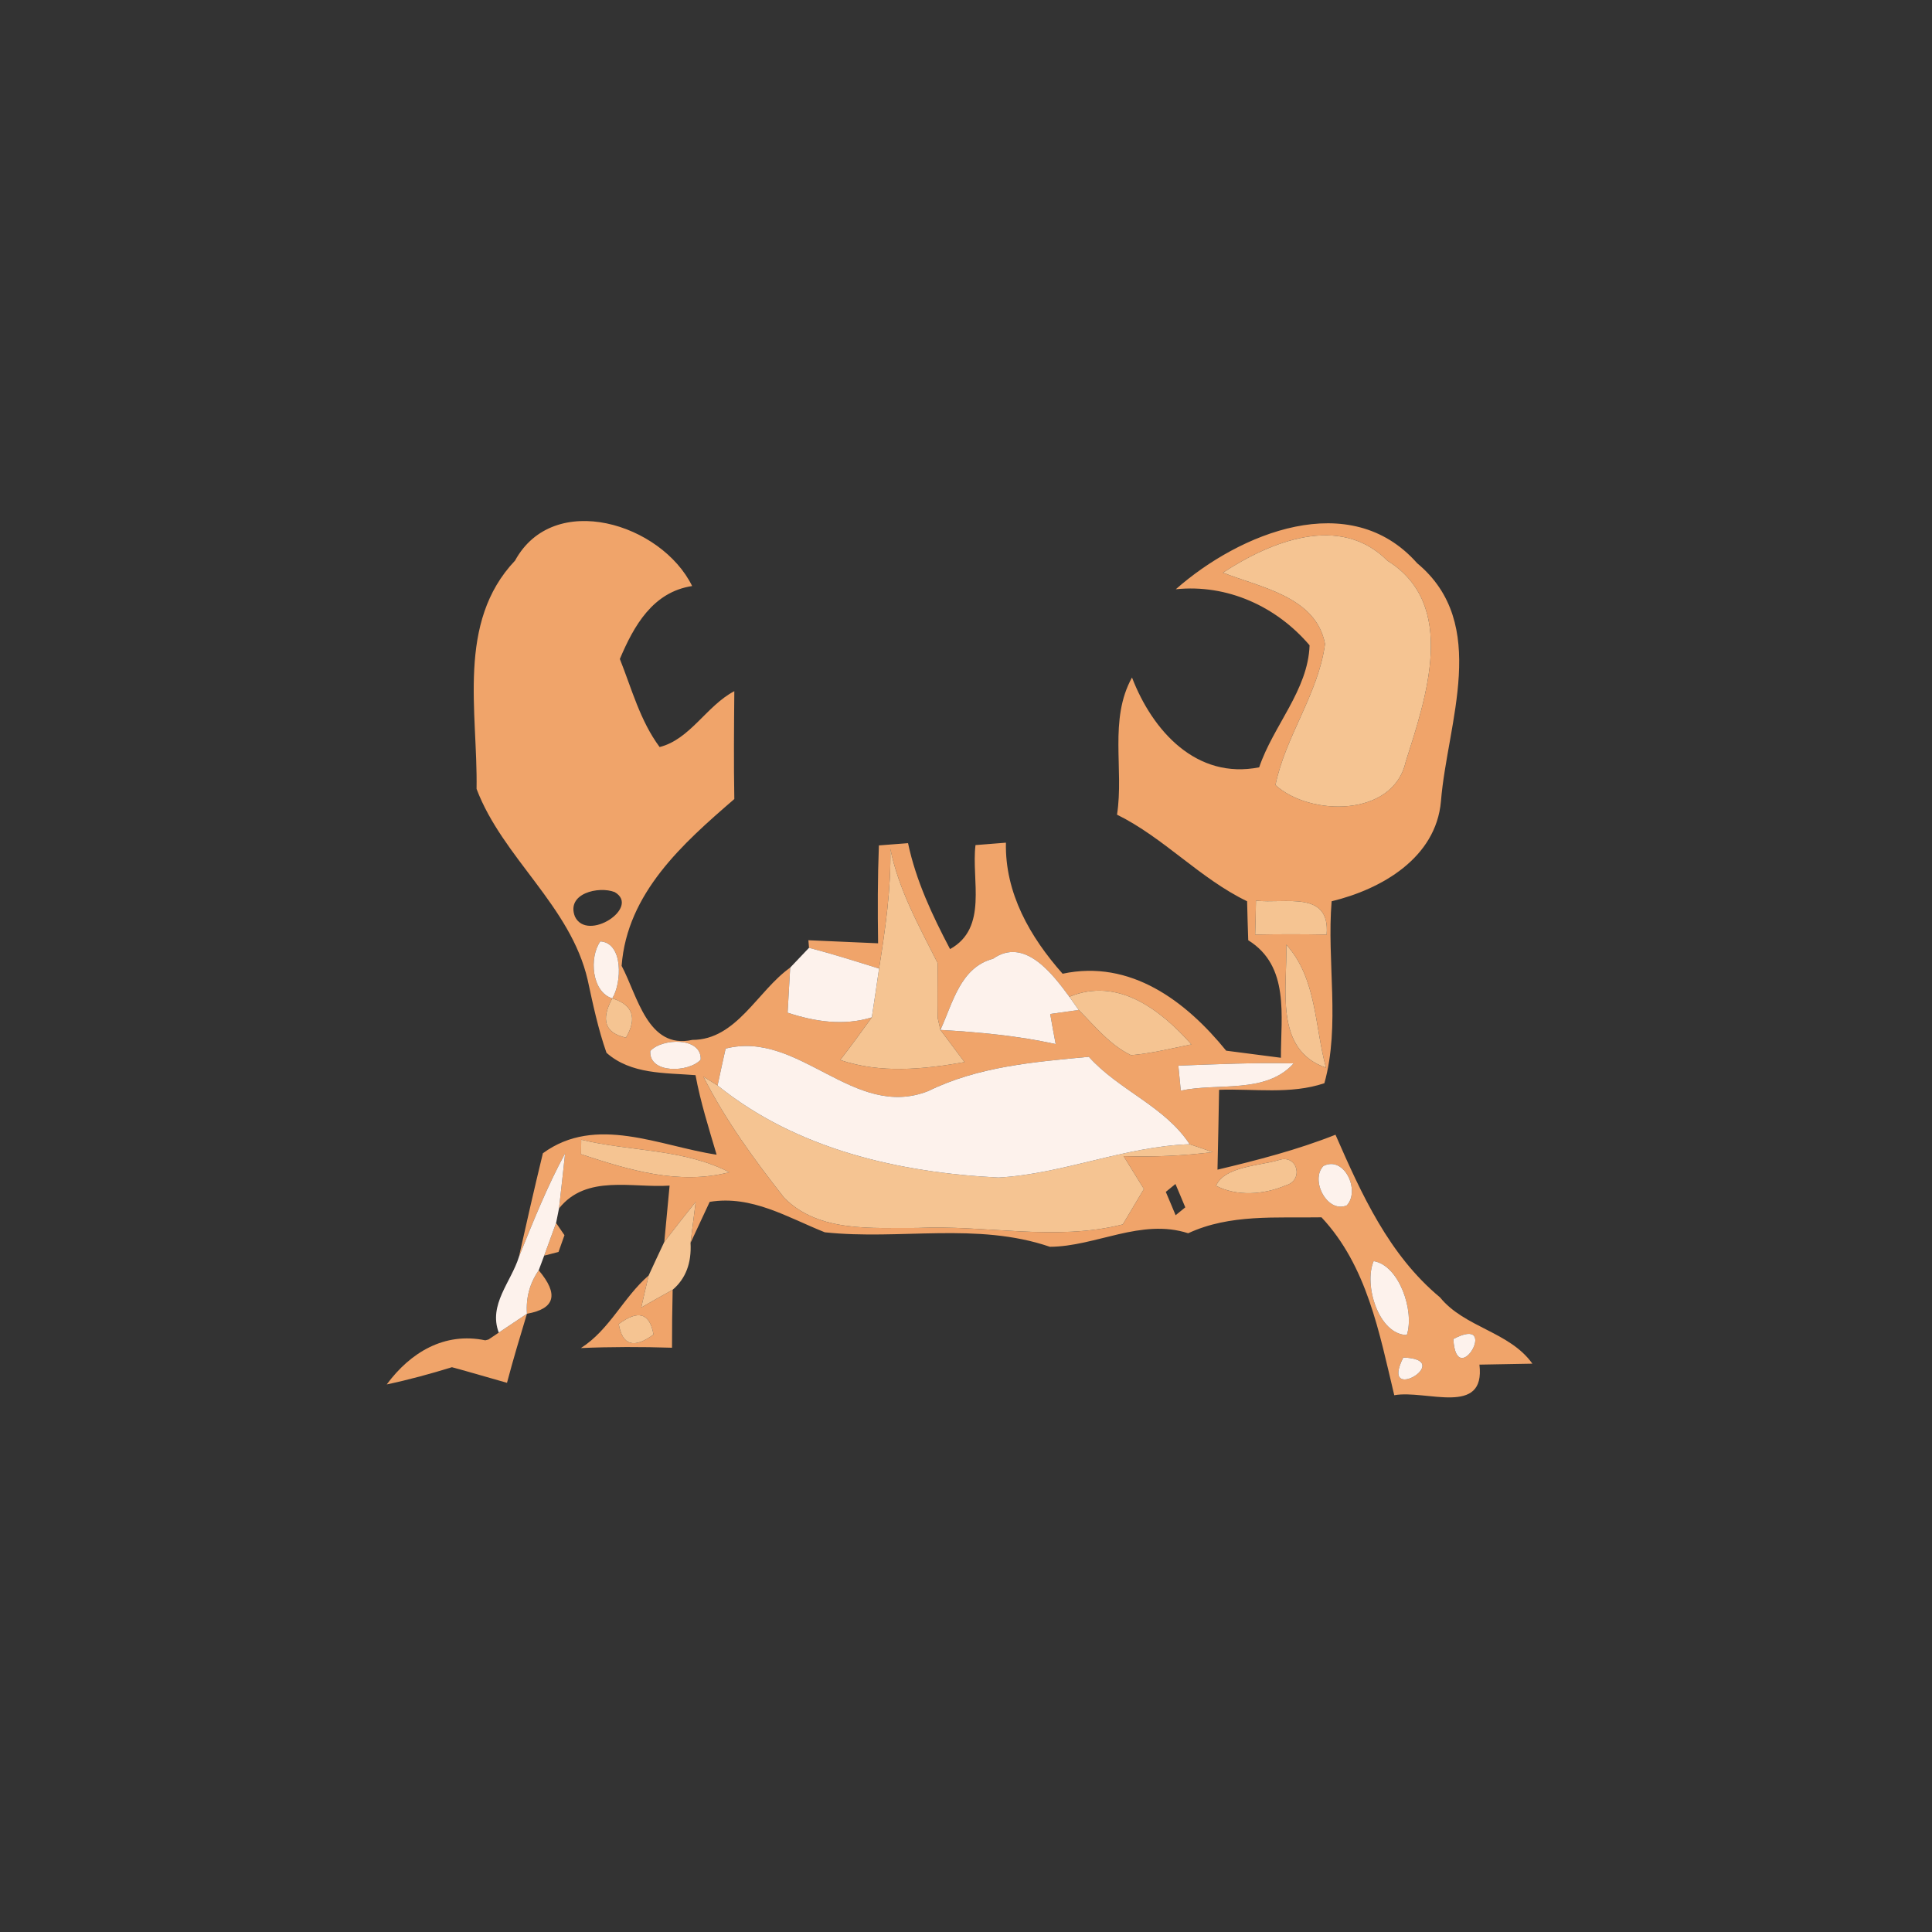 <?xml version="1.0" encoding="UTF-8" ?>
<!DOCTYPE svg PUBLIC "-//W3C//DTD SVG 1.1//EN" "http://www.w3.org/Graphics/SVG/1.1/DTD/svg11.dtd">
<svg width="120pt" height="120pt" viewBox="0 0 120 120" version="1.1" xmlns="http://www.w3.org/2000/svg">
<rect x="0" y="0" width="120" height="120" fill="#333333" stroke="none"/>
<g id="#f0a46aff">
<path fill="#f0a46a" opacity="1.00" d=" M 31.99 34.82 C 34.39 30.43 41.09 32.52 42.99 36.40 C 40.55 36.77 39.37 38.87 38.50 40.93 C 39.24 42.79 39.76 44.77 40.97 46.40 C 42.87 45.92 43.88 43.84 45.61 42.93 C 45.59 45.16 45.57 47.40 45.61 49.63 C 42.41 52.39 38.95 55.47 38.61 59.99 C 39.60 61.85 40.23 65.20 43.00 64.59 C 45.75 64.59 47.05 61.54 49.08 60.10 C 49.04 60.80 48.96 62.20 48.92 62.90 C 50.62 63.46 52.41 63.73 54.15 63.19 C 53.51 64.08 52.86 64.97 52.19 65.84 C 54.70 66.69 57.35 66.42 59.91 65.97 C 59.53 65.47 58.79 64.47 58.41 63.97 C 60.81 64.11 63.22 64.33 65.57 64.85 C 65.48 64.39 65.31 63.45 65.23 62.98 C 65.67 62.92 66.55 62.79 67.00 62.73 C 68.01 63.74 68.94 64.91 70.25 65.54 C 71.52 65.43 72.76 65.12 74.00 64.87 C 72.09 62.73 69.45 60.66 66.42 61.91 C 65.37 60.48 63.63 58.18 61.68 59.55 C 59.64 60.09 59.18 62.31 58.41 63.97 L 58.24 63.22 C 58.22 62.09 58.24 60.95 58.24 59.82 C 57.09 57.54 55.81 55.25 55.30 52.72 C 55.35 55.22 54.99 57.70 54.60 60.16 C 53.16 59.71 51.71 59.25 50.25 58.87 L 50.21 58.40 C 51.65 58.46 53.10 58.53 54.54 58.59 C 54.51 56.56 54.51 54.53 54.59 52.51 C 55.04 52.47 55.95 52.41 56.40 52.37 C 56.89 54.70 57.91 56.86 59.01 58.95 C 61.39 57.63 60.32 54.66 60.59 52.49 C 61.06 52.45 62.01 52.38 62.48 52.34 C 62.41 55.47 63.98 58.20 66.00 60.48 C 70.22 59.58 73.66 62.18 76.16 65.26 C 77.01 65.37 78.71 65.59 79.56 65.70 C 79.55 63.10 80.12 60.01 77.53 58.40 C 77.51 57.79 77.47 56.58 77.46 55.98 C 74.52 54.56 72.30 52.04 69.38 50.60 C 69.82 47.77 68.86 44.70 70.31 42.08 C 71.59 45.41 74.32 48.43 78.21 47.66 C 79.08 45.08 81.25 42.86 81.34 40.08 C 79.28 37.66 76.22 36.27 73.03 36.60 C 76.99 33.11 83.86 30.27 88.02 34.98 C 92.56 38.75 89.89 44.89 89.50 49.77 C 89.19 53.29 85.81 55.23 82.71 55.98 C 82.40 59.72 83.26 63.68 82.26 67.28 C 80.16 67.99 77.89 67.61 75.72 67.69 C 75.69 69.34 75.66 71.00 75.62 72.65 C 78.10 72.06 80.58 71.42 82.95 70.48 C 84.56 74.16 86.27 77.95 89.44 80.58 C 90.98 82.47 93.75 82.70 95.18 84.70 C 94.35 84.72 92.71 84.74 91.89 84.76 C 92.28 88.01 88.56 86.30 86.60 86.66 C 85.67 82.78 84.91 78.63 82.08 75.61 C 79.29 75.66 76.40 75.39 73.80 76.60 C 70.88 75.65 68.05 77.43 65.21 77.44 C 60.68 75.89 55.88 77.04 51.23 76.54 C 48.92 75.62 46.69 74.22 44.08 74.65 C 43.78 75.29 43.19 76.56 42.89 77.20 C 42.97 76.56 43.13 75.29 43.21 74.65 C 42.55 75.47 41.90 76.30 41.26 77.14 C 41.34 76.27 41.51 74.52 41.59 73.64 C 39.26 73.80 36.42 72.92 34.72 75.06 C 34.82 74.21 35.01 72.49 35.10 71.64 C 33.98 73.70 33.11 75.89 32.23 78.07 C 32.71 75.92 33.20 73.77 33.72 71.63 C 37.01 69.22 40.98 71.19 44.51 71.72 C 44.03 70.09 43.51 68.46 43.20 66.78 C 41.31 66.63 39.19 66.74 37.67 65.39 C 37.15 63.91 36.83 62.38 36.50 60.86 C 35.44 56.26 31.22 53.28 29.60 49.00 C 29.68 44.21 28.34 38.67 31.99 34.82 M 75.96 35.57 C 78.30 36.49 81.75 37.06 82.30 40.00 C 81.88 43.11 79.85 45.71 79.22 48.76 C 81.34 50.70 86.53 50.78 87.31 47.32 C 88.57 43.35 90.57 37.56 86.18 34.83 C 83.23 31.87 78.92 33.63 75.96 35.57 M 38.18 55.41 C 37.19 55.02 35.15 55.49 35.71 56.93 C 36.48 58.54 39.81 56.36 38.18 55.41 M 78.01 55.94 C 78.00 56.47 77.98 57.52 77.96 58.05 C 79.44 58.02 80.92 58.02 82.40 58.05 C 82.63 55.27 79.81 56.15 78.01 55.94 M 37.29 58.47 C 36.58 59.46 36.75 61.62 38.03 62.01 C 38.62 61.06 38.73 58.57 37.29 58.47 M 79.89 58.67 C 79.98 61.34 79.09 65.18 82.36 66.32 C 81.65 63.74 81.79 60.77 79.89 58.67 M 38.03 62.01 C 37.30 63.35 37.58 64.17 38.88 64.45 C 39.59 63.23 39.31 62.41 38.03 62.01 M 40.39 65.28 C 40.30 66.71 42.79 66.62 43.52 65.82 C 43.60 64.40 41.12 64.47 40.39 65.28 M 45.07 65.13 C 44.94 65.70 44.69 66.84 44.57 67.42 L 43.69 66.87 C 45.05 69.57 46.85 72.03 48.71 74.40 C 50.87 76.57 54.16 76.25 56.97 76.27 C 61.22 76.07 65.54 77.11 69.74 76.05 C 70.07 75.50 70.72 74.40 71.05 73.85 C 70.73 73.34 70.10 72.32 69.79 71.81 C 71.64 71.87 73.49 71.79 75.32 71.56 C 74.96 71.43 74.25 71.19 73.89 71.07 C 72.34 68.70 69.49 67.72 67.63 65.64 C 64.22 65.96 60.77 66.24 57.65 67.77 C 53.02 69.59 49.65 63.96 45.07 65.13 M 73.19 66.19 C 73.23 66.58 73.30 67.35 73.34 67.74 C 75.65 67.24 78.62 67.97 80.35 66.05 C 77.96 65.99 75.58 66.10 73.19 66.19 M 36.10 70.79 L 36.09 71.69 C 39.06 72.67 42.16 73.62 45.30 72.81 C 42.44 71.34 39.16 71.53 36.10 70.79 M 79.44 72.05 C 78.22 72.42 76.06 72.44 75.53 73.65 C 76.84 74.33 78.52 74.20 79.85 73.63 C 81.00 73.33 80.60 71.67 79.44 72.05 M 82.20 72.42 C 81.36 73.29 82.43 75.38 83.65 74.87 C 84.50 73.97 83.51 71.76 82.20 72.42 M 72.41 74.03 C 72.56 74.39 72.87 75.11 73.02 75.48 L 73.62 74.99 C 73.47 74.62 73.16 73.90 73.01 73.54 L 72.41 74.03 M 84.32 76.30 C 84.83 76.82 84.83 76.82 84.32 76.30 M 85.32 78.33 C 84.69 79.79 85.62 82.89 87.38 82.92 C 87.87 81.44 86.91 78.59 85.32 78.33 M 90.27 83.17 C 90.46 86.48 93.24 81.60 90.27 83.17 M 87.16 84.32 C 85.64 87.33 90.48 84.42 87.16 84.32 M 89.34 85.32 C 89.70 85.71 89.70 85.71 89.34 85.32 Z" />
<path fill="#f0a46a" opacity="1.00" d=" M 61.25 61.26 C 61.79 61.80 61.79 61.80 61.25 61.26 Z" />
<path fill="#f0a46a" opacity="1.00" d=" M 33.80 77.99 C 33.98 77.49 34.35 76.47 34.54 75.96 L 35.06 76.72 L 34.69 77.76 L 33.80 77.99 Z" />
<path fill="#f0a46a" opacity="1.00" d=" M 32.73 81.60 C 32.66 80.61 32.90 79.71 33.46 78.90 C 34.72 80.39 34.48 81.29 32.73 81.60 Z" />
<path fill="#f0a46a" opacity="1.00" d=" M 36.08 83.73 C 37.86 82.60 38.72 80.58 40.29 79.22 C 40.17 79.72 39.94 80.71 39.83 81.21 C 40.31 80.93 41.29 80.38 41.78 80.11 C 41.75 81.31 41.74 82.51 41.74 83.71 C 39.85 83.65 37.96 83.65 36.08 83.73 M 38.43 82.24 C 38.66 83.57 39.38 83.78 40.59 82.89 C 40.36 81.55 39.64 81.34 38.43 82.24 Z" />
<path fill="#f0a46a" opacity="1.00" d=" M 30.98 82.77 C 31.42 82.48 32.30 81.89 32.73 81.60 C 32.30 83.02 31.87 84.45 31.49 85.89 C 30.35 85.57 29.22 85.23 28.07 84.92 C 26.74 85.33 25.39 85.70 24.02 85.99 C 25.48 84.01 27.60 82.72 30.14 83.25 C 30.19 83.24 30.29 83.21 30.34 83.20 L 30.98 82.77 Z" />
</g>
<g id="#f5c492ff">
<path fill="#f5c492" opacity="1.00" d=" M 75.96 35.57 C 78.92 33.63 83.23 31.87 86.18 34.83 C 90.57 37.56 88.57 43.35 87.31 47.32 C 86.53 50.78 81.34 50.70 79.22 48.76 C 79.85 45.71 81.88 43.11 82.30 40.00 C 81.75 37.06 78.30 36.49 75.96 35.57 Z" />
<path fill="#f5c492" opacity="1.00" d=" M 55.30 52.72 C 55.81 55.25 57.09 57.54 58.24 59.82 C 58.24 60.95 58.22 62.09 58.24 63.22 L 58.41 63.97 C 58.79 64.47 59.53 65.47 59.91 65.97 C 57.35 66.42 54.70 66.69 52.19 65.84 C 52.86 64.97 53.51 64.08 54.15 63.19 C 54.27 62.43 54.49 60.92 54.60 60.16 C 54.99 57.70 55.35 55.22 55.30 52.72 Z" />
<path fill="#f5c492" opacity="1.00" d=" M 78.01 55.94 C 79.81 56.15 82.63 55.27 82.40 58.05 C 80.92 58.02 79.44 58.02 77.96 58.05 C 77.98 57.52 78.00 56.47 78.01 55.94 Z" />
<path fill="#f5c492" opacity="1.00" d=" M 79.89 58.67 C 81.79 60.77 81.65 63.74 82.36 66.32 C 79.09 65.18 79.98 61.34 79.89 58.67 Z" />
<path fill="#f5c492" opacity="1.00" d=" M 66.42 61.91 C 69.45 60.66 72.09 62.73 74.00 64.87 C 72.76 65.12 71.52 65.43 70.25 65.54 C 68.94 64.91 68.01 63.74 67.00 62.73 L 66.42 61.91 Z" />
<path fill="#f5c492" opacity="1.00" d=" M 38.03 62.01 C 39.31 62.41 39.59 63.23 38.88 64.45 C 37.58 64.17 37.30 63.35 38.03 62.01 Z" />
<path fill="#f5c492" opacity="1.00" d=" M 43.69 66.87 L 44.57 67.42 C 49.49 71.39 55.83 72.83 62.02 73.14 C 66.05 72.91 69.84 71.21 73.89 71.07 C 74.25 71.19 74.96 71.43 75.32 71.56 C 73.49 71.79 71.64 71.87 69.79 71.81 C 70.10 72.32 70.73 73.34 71.05 73.85 C 70.72 74.40 70.07 75.50 69.74 76.05 C 65.54 77.11 61.22 76.07 56.97 76.27 C 54.16 76.25 50.87 76.57 48.71 74.40 C 46.85 72.03 45.05 69.57 43.69 66.87 Z" />
<path fill="#f5c492" opacity="1.00" d=" M 36.10 70.79 C 39.16 71.53 42.44 71.34 45.30 72.81 C 42.16 73.62 39.06 72.67 36.09 71.69 L 36.10 70.79 Z" />
<path fill="#f5c492" opacity="1.00" d=" M 79.44 72.05 C 80.60 71.67 81.00 73.33 79.85 73.63 C 78.52 74.20 76.84 74.33 75.53 73.65 C 76.06 72.44 78.22 72.42 79.44 72.05 Z" />
<path fill="#f5c492" opacity="1.00" d=" M 41.26 77.14 C 41.90 76.30 42.55 75.47 43.21 74.65 C 43.13 75.29 42.97 76.56 42.89 77.20 C 42.96 78.45 42.59 79.42 41.78 80.11 C 41.29 80.38 40.31 80.93 39.83 81.21 C 39.94 80.71 40.17 79.72 40.29 79.22 C 40.53 78.70 41.01 77.66 41.26 77.14 Z" />
<path fill="#f5c492" opacity="1.00" d=" M 38.43 82.24 C 39.64 81.34 40.36 81.55 40.59 82.89 C 39.38 83.78 38.66 83.57 38.43 82.24 Z" />
</g>
<g id="#fdf2ecff">
<path fill="#fdf2ec" opacity="1.00" d=" M 37.29 58.47 C 38.73 58.57 38.62 61.06 38.03 62.01 C 36.75 61.62 36.58 59.46 37.29 58.47 Z" />
<path fill="#fdf2ec" opacity="1.00" d=" M 50.25 58.87 C 51.71 59.25 53.16 59.71 54.60 60.16 C 54.49 60.92 54.27 62.43 54.15 63.19 C 52.41 63.73 50.62 63.46 48.92 62.90 C 48.96 62.20 49.04 60.80 49.08 60.10 C 49.37 59.79 49.96 59.18 50.25 58.87 Z" />
<path fill="#fdf2ec" opacity="1.00" d=" M 61.68 59.55 C 63.63 58.18 65.37 60.48 66.42 61.91 L 67.00 62.73 C 66.55 62.79 65.67 62.92 65.23 62.98 C 65.31 63.45 65.48 64.39 65.57 64.85 C 63.22 64.33 60.81 64.11 58.41 63.97 C 59.18 62.31 59.64 60.09 61.68 59.55 M 61.25 61.26 C 61.79 61.80 61.79 61.80 61.25 61.26 Z" />
<path fill="#fdf2ec" opacity="1.00" d=" M 40.39 65.28 C 41.12 64.47 43.60 64.40 43.52 65.82 C 42.79 66.62 40.30 66.71 40.39 65.28 Z" />
<path fill="#fdf2ec" opacity="1.00" d=" M 45.07 65.13 C 49.65 63.96 53.02 69.59 57.65 67.77 C 60.77 66.24 64.22 65.96 67.63 65.64 C 69.49 67.72 72.34 68.70 73.89 71.07 C 69.84 71.21 66.05 72.91 62.02 73.14 C 55.83 72.83 49.49 71.39 44.57 67.42 C 44.69 66.84 44.94 65.70 45.07 65.13 Z" />
<path fill="#fdf2ec" opacity="1.00" d=" M 73.19 66.19 C 75.58 66.10 77.96 65.99 80.35 66.05 C 78.62 67.97 75.65 67.24 73.34 67.74 C 73.30 67.35 73.23 66.58 73.19 66.19 Z" />
<path fill="#fdf2ec" opacity="1.00" d=" M 32.23 78.07 C 33.11 75.89 33.98 73.70 35.10 71.64 C 35.01 72.49 34.82 74.21 34.72 75.06 L 34.54 75.96 C 34.35 76.47 33.98 77.49 33.80 77.99 L 33.46 78.90 C 32.90 79.71 32.66 80.61 32.73 81.60 C 32.30 81.89 31.42 82.48 30.98 82.77 C 30.32 81.04 31.75 79.62 32.23 78.07 Z" />
<path fill="#fdf2ec" opacity="1.00" d=" M 82.20 72.42 C 83.51 71.76 84.50 73.97 83.65 74.87 C 82.43 75.38 81.36 73.29 82.20 72.42 Z" />
<path fill="#fdf2ec" opacity="1.00" d=" M 84.32 76.30 C 84.83 76.82 84.83 76.82 84.32 76.30 Z" />
<path fill="#fdf2ec" opacity="1.00" d=" M 85.32 78.33 C 86.91 78.59 87.87 81.44 87.38 82.92 C 85.62 82.89 84.69 79.79 85.32 78.33 Z" />
<path fill="#fdf2ec" opacity="1.00" d=" M 30.14 83.25 L 30.34 83.20 C 30.29 83.21 30.19 83.24 30.14 83.25 Z" />
<path fill="#fdf2ec" opacity="1.00" d=" M 90.27 83.17 C 93.24 81.60 90.46 86.48 90.27 83.17 Z" />
<path fill="#fdf2ec" opacity="1.00" d=" M 87.16 84.32 C 90.48 84.42 85.64 87.33 87.16 84.32 Z" />
</g>
</svg>
